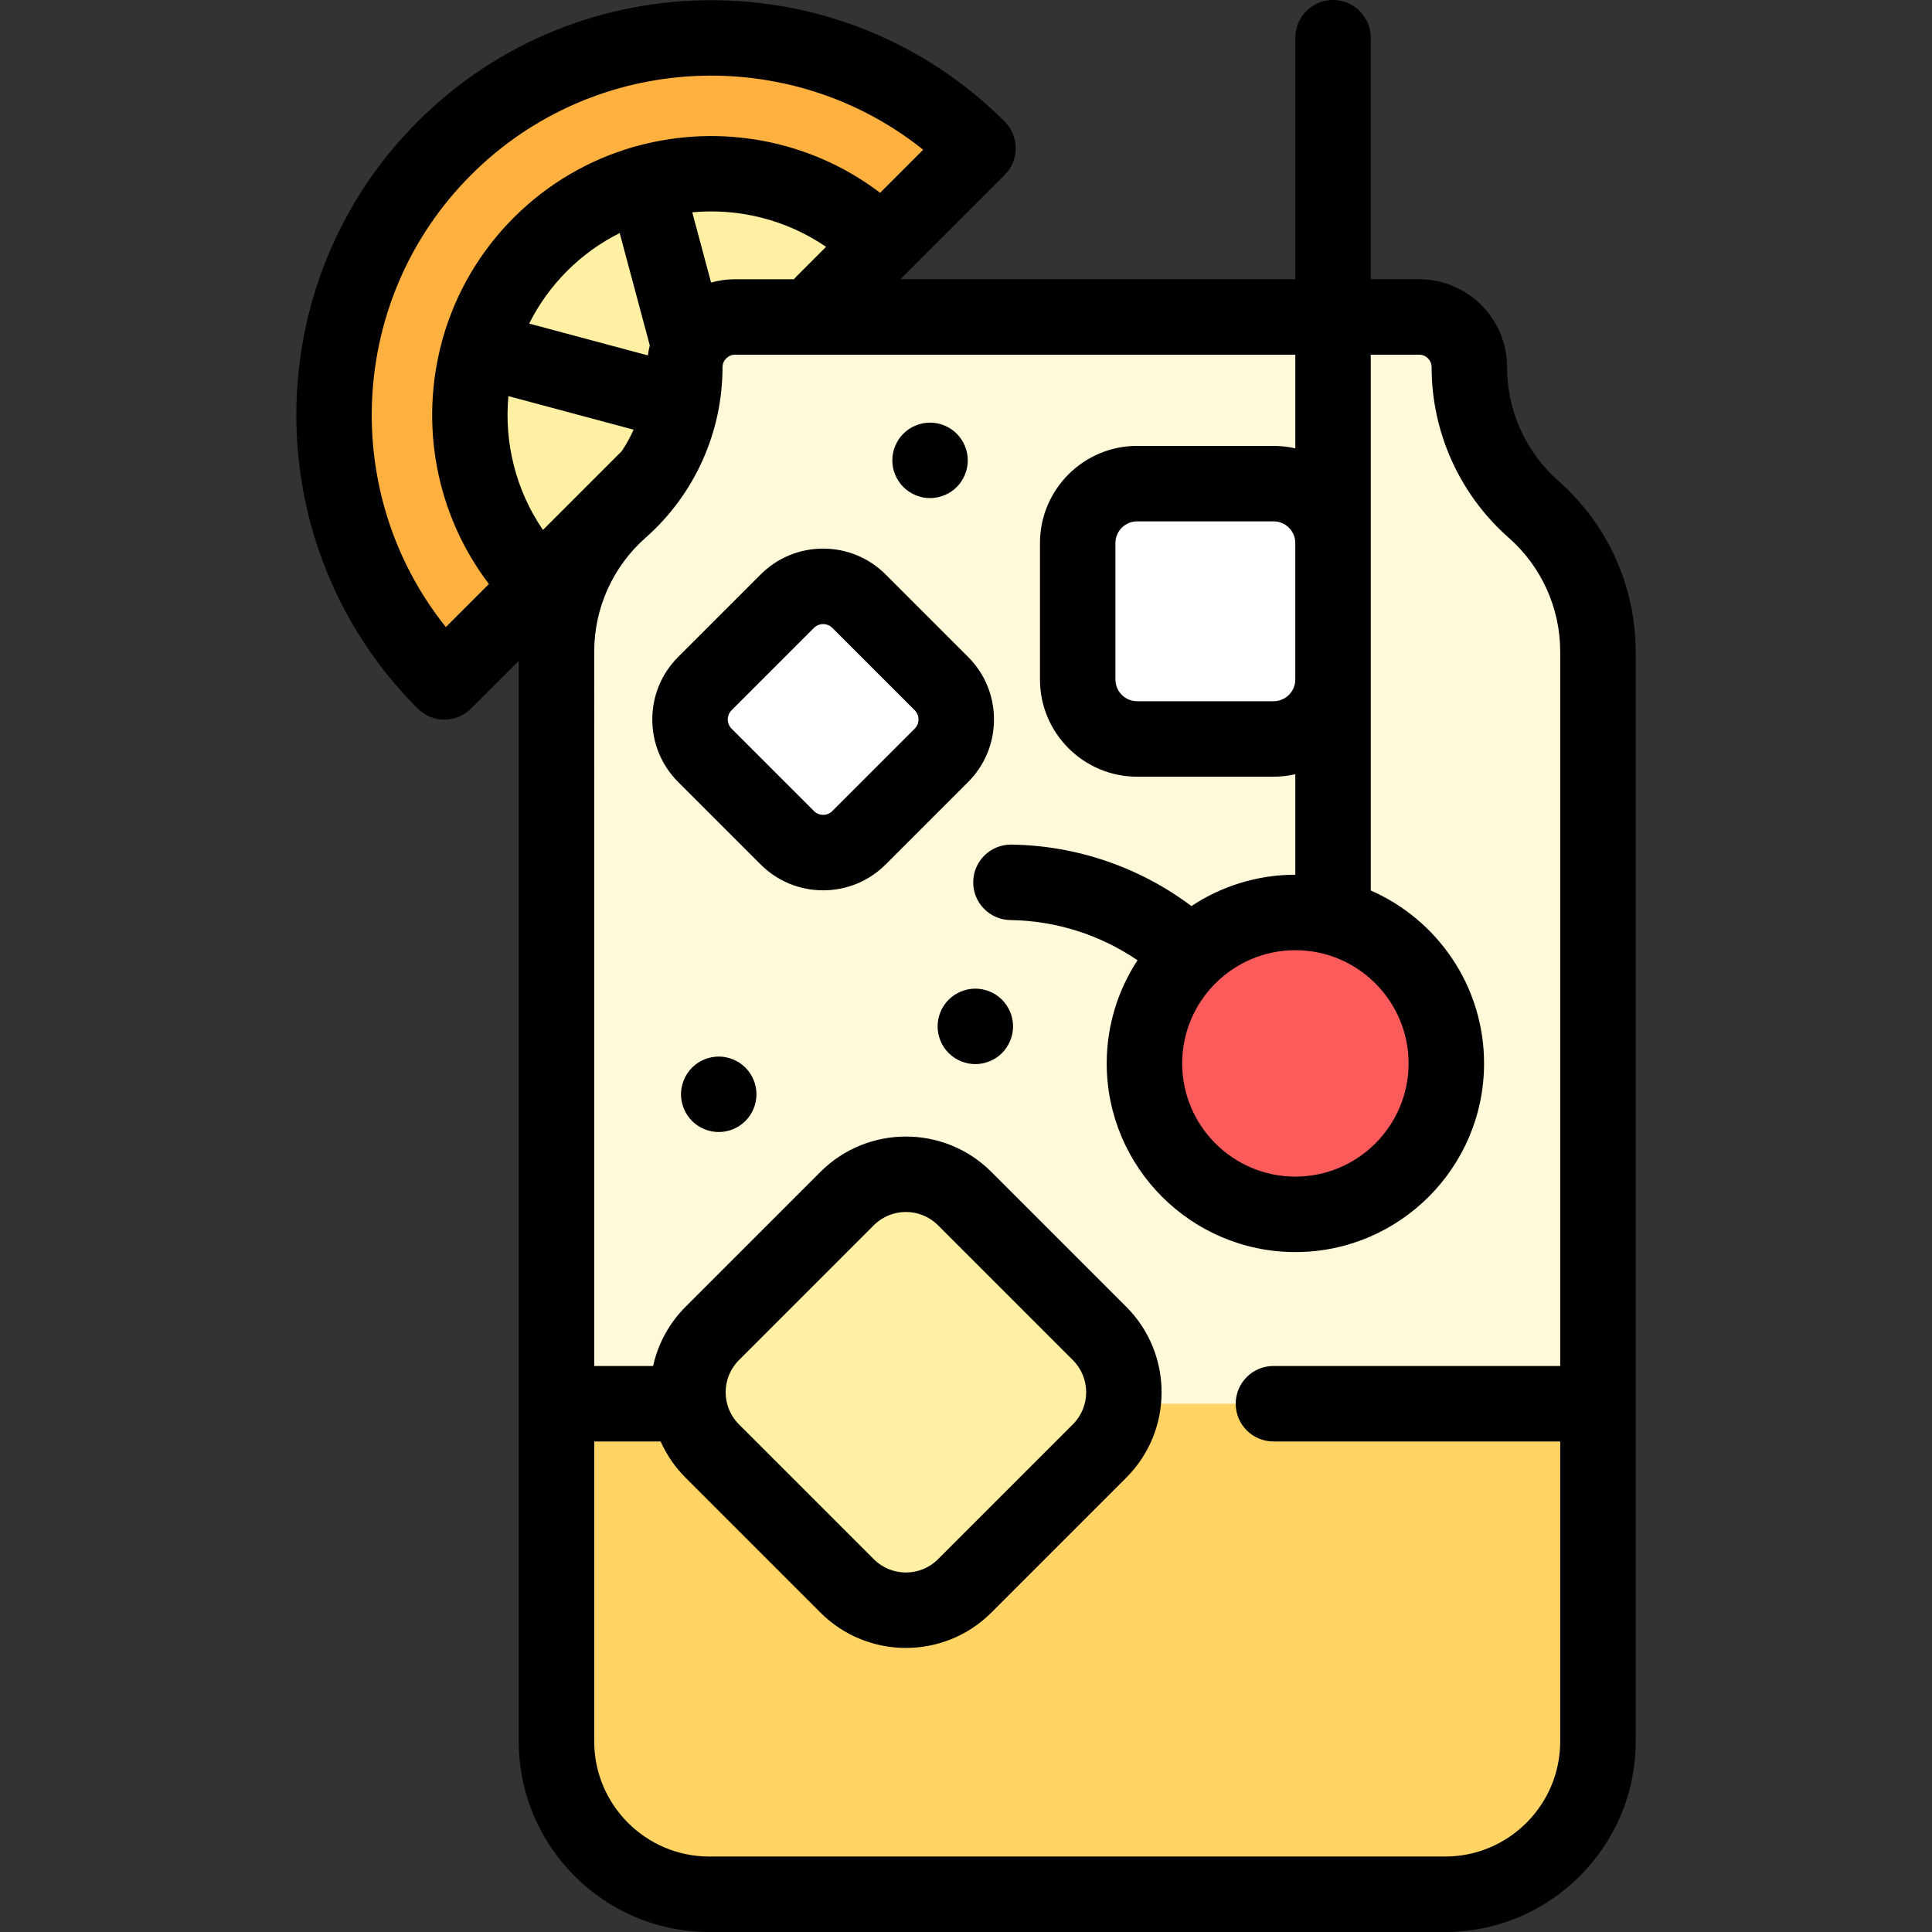 <?xml version="1.0" encoding="iso-8859-1"?>
<!-- Generator: Adobe Illustrator 19.0.0, SVG Export Plug-In . SVG Version: 6.00 Build 0)  -->
<svg version="1.1" id="Capa_1" xmlns="http://www.w3.org/2000/svg" xmlns:xlink="http://www.w3.org/1999/xlink" x="0px" y="0px"
	 viewBox="0 0 512 512" style="enable-background:new 0 0 512 512;" xml:space="preserve">
<rect x="0" y="0" width="512" height="512" fill="#333333" stroke="none"/>
<path style="fill:#FFB140;" d="M117.762,180.711c-39.052-39.052-39.052-102.369,0-141.421s102.369-39.052,141.421,0L117.762,180.711
	z"/>
<path style="fill:#FFF0A4;" d="M233.728,64.745c-24.994-24.994-65.516-24.994-90.51,0s-24.994,65.516,0,90.51"/>
<path style="fill:#FFF8D9;" d="M389.39,97.297L389.39,97.297c0-7.344-5.953-13.297-13.297-13.297H194.807
	c-7.364,0-13.334,5.97-13.334,13.334l0,0c0,14.411-6.19,28.128-16.996,37.662l-0.008,0.007
	c-10.806,9.535-16.996,23.251-16.996,37.662V461.5c0,22.368,18.132,40.5,40.5,40.5h195c22.368,0,40.5-18.132,40.5-40.5V172.703
	c0-14.432-6.208-28.167-17.042-37.703l0,0C395.598,125.464,389.39,111.729,389.39,97.297z"/>
<path style="fill:#FFD364;" d="M147.473,372v89.5c0,22.367,18.132,40.5,40.5,40.5h195c22.368,0,40.5-18.133,40.5-40.5V372H147.473z"
	/>
<path style="fill:#FFF0A4;" d="M188.747,353.386l35.754-35.754c8.6-8.6,22.544-8.6,31.144,0l35.754,35.754
	c8.6,8.6,8.6,22.544,0,31.144l-35.754,35.754c-8.6,8.6-22.544,8.6-31.144,0l-35.754-35.754
	C180.147,375.93,180.147,361.986,188.747,353.386z"/>
<g>
	<path style="fill:#FFFFFF;" d="M301.351,128.167h36.164c8.699,0,15.751,7.052,15.751,15.751v36.164
		c0,8.699-7.052,15.751-15.751,15.751h-36.164c-8.699,0-15.751-7.052-15.751-15.751v-36.164
		C285.6,135.219,292.652,128.167,301.351,128.167z"/>
	<path style="fill:#FFFFFF;" d="M186.801,181.159l21.831-21.831c5.251-5.251,13.765-5.251,19.016,0l21.831,21.831
		c5.251,5.251,5.251,13.765,0,19.016l-21.831,21.831c-5.251,5.251-13.765,5.251-19.016,0l-21.831-21.831
		C181.55,194.924,181.55,186.41,186.801,181.159z"/>
</g>
<circle style="fill:#FC5B5B;" cx="343.289" cy="281.81" r="40"/>
<path d="M263.417,190.667c0-6.263-2.439-12.15-6.867-16.579l-21.831-21.831c-4.429-4.428-10.316-6.867-16.579-6.867
	s-12.15,2.439-16.579,6.867l-21.831,21.831c-4.428,4.429-6.867,10.316-6.867,16.579s2.439,12.15,6.867,16.579l21.831,21.831
	c4.429,4.428,10.316,6.867,16.579,6.867s12.15-2.439,16.579-6.867l21.831-21.831C260.978,202.817,263.417,196.93,263.417,190.667z
	 M242.408,193.104l-21.831,21.831c-0.878,0.878-1.903,1.01-2.437,1.01s-1.559-0.132-2.437-1.01l-21.831-21.831
	c-0.878-0.878-1.01-1.903-1.01-2.437s0.132-1.559,1.01-2.437l21.831-21.831c0.878-0.878,1.903-1.01,2.437-1.01
	s1.559,0.132,2.437,1.01l21.831,21.831c0.878,0.878,1.01,1.903,1.01,2.437S243.285,192.226,242.408,193.104z"/>
<path d="M413.038,127.493c-8.674-7.634-13.648-18.641-13.648-30.196C399.39,84.451,388.939,74,376.092,74h-12.826V10
	c0-5.522-4.478-10-10-10s-10,4.478-10,10v64h-104.65l27.64-27.64c1.875-1.876,2.929-4.419,2.929-7.071s-1.054-5.196-2.929-7.071
	c-42.891-42.889-112.676-42.887-155.564,0c-42.888,42.89-42.888,112.675,0,155.564c1.875,1.875,4.419,2.929,7.071,2.929
	s5.195-1.054,7.071-2.929l12.64-12.64V461.5c0,27.846,22.654,50.5,50.5,50.5h195c27.846,0,50.5-22.654,50.5-50.5V172.703
	C433.473,155.401,426.025,138.923,413.038,127.493z M134.734,104.981l33.18,8.89c-0.891,1.976-1.945,3.878-3.146,5.69
	l-20.883,20.883C136.654,129.864,133.597,117.267,134.734,104.981z M164.223,61.763l7.978,29.777
	c-0.221,0.861-0.388,1.743-0.51,2.639l-31.456-8.429c2.522-5.027,5.864-9.745,10.053-13.934S159.196,64.285,164.223,61.763z
	 M188.445,74.889l-4.991-18.628c12.286-1.137,24.882,1.92,35.464,9.152l-7.85,7.849c-0.237,0.237-0.459,0.484-0.667,0.738h-15.594
	C192.601,74,190.469,74.314,188.445,74.889z M118.153,166.179c-28.246-35.305-26.02-87.118,6.681-119.818
	c32.699-32.699,84.514-34.927,119.818-6.681l-11.415,11.414c-18.659-14.197-42.558-18.341-64.285-12.436
	c0.012,0.016-0.729,0.158-1.079,0.291c-11.624,3.349-22.584,9.583-31.726,18.725c-9.145,9.145-15.382,20.111-18.729,31.74
	c-0.058,0.176-0.123,0.348-0.171,0.53c-0.046,0.173-0.075,0.346-0.111,0.519c-5.912,21.732-1.77,45.639,12.432,64.302
	L118.153,166.179z M382.973,492h-195c-16.817,0-30.5-13.683-30.5-30.5V382h17.608c1.549,3.484,3.742,6.749,6.595,9.602
	l35.753,35.753c6.244,6.243,14.442,9.364,22.644,9.364c8.199-0.001,16.401-3.122,22.644-9.364l35.754-35.754
	c12.484-12.485,12.484-32.8,0-45.286l-35.755-35.754c-12.484-12.484-32.8-12.484-45.286,0l-35.753,35.754
	c-4.465,4.465-7.324,9.934-8.596,15.686h-15.607V172.666c0-11.536,4.962-22.531,13.612-30.164c0.031-0.027,0.063-0.056,0.094-0.084
	c12.898-11.425,20.294-27.851,20.294-45.084c0-1.838,1.496-3.334,3.334-3.334h148.459v24.823c-1.851-0.424-3.774-0.656-5.751-0.656
	h-36.164c-14.199,0-25.751,11.552-25.751,25.751v36.164c0,14.199,11.552,25.751,25.751,25.751h36.164c1.977,0,3.9-0.231,5.751-0.656
	v26.637c-10.167,0.005-19.629,3.067-27.529,8.305c-13.724-10.301-30.415-16.046-47.687-16.29c-0.048-0.001-0.096-0.001-0.144-0.001
	c-5.457,0-9.919,4.385-9.996,9.859c-0.078,5.522,4.336,10.062,9.858,10.14c12.083,0.17,23.79,3.911,33.685,10.653
	c-5.154,7.862-8.164,17.25-8.164,27.333c0,27.57,22.43,50,50,50s50-22.43,50-50c0-20.471-12.371-38.098-30.024-45.824V180.08
	v-36.164V94h12.826c1.818,0,3.298,1.479,3.298,3.297c0,17.301,7.448,33.779,20.435,45.21c8.674,7.634,13.648,18.641,13.648,30.196
	V362h-76c-5.522,0-10,4.478-10,10s4.478,10,10,10h76v79.5C413.473,478.317,399.79,492,382.973,492z M195.819,360.457l35.752-35.754
	c2.345-2.344,5.423-3.516,8.502-3.516c3.078,0,6.158,1.172,8.501,3.516l35.754,35.753c4.688,4.688,4.688,12.315,0,17.003
	l-35.754,35.753c-4.688,4.688-12.314,4.688-17.002,0l-35.753-35.753C191.131,372.771,191.131,365.145,195.819,360.457z
	 M343.29,251.814c16.542,0,30,13.458,30,30s-13.458,30-30,30s-30-13.458-30-30S326.748,251.814,343.29,251.814z M343.266,180.082
	c0,3.171-2.58,5.751-5.751,5.751h-36.164c-3.171,0-5.751-2.58-5.751-5.751v-36.164c0-3.171,2.58-5.751,5.751-5.751h36.164
	c3.171,0,5.751,2.58,5.751,5.751V180.082z"/>
<path d="M258.473,262c-2.63,0-5.21,1.069-7.07,2.93c-1.86,1.861-2.93,4.44-2.93,7.07s1.069,5.21,2.93,7.069
	c1.86,1.86,4.44,2.931,7.07,2.931s5.21-1.07,7.069-2.931c1.86-1.859,2.931-4.439,2.931-7.069s-1.07-5.21-2.931-7.07
	C263.683,263.069,261.103,262,258.473,262z"/>
<path d="M190.473,280c-2.63,0-5.21,1.069-7.07,2.93c-1.86,1.861-2.93,4.44-2.93,7.07s1.069,5.21,2.93,7.069
	c1.86,1.86,4.44,2.931,7.07,2.931s5.21-1.07,7.069-2.931c1.86-1.859,2.931-4.439,2.931-7.069s-1.07-5.21-2.931-7.07
	C195.683,281.069,193.103,280,190.473,280z"/>
<path d="M246.473,132c2.63,0,5.21-1.07,7.069-2.931c1.86-1.859,2.931-4.439,2.931-7.069s-1.07-5.21-2.931-7.07
	c-1.859-1.86-4.439-2.93-7.069-2.93s-5.21,1.069-7.07,2.93c-1.86,1.861-2.93,4.44-2.93,7.07s1.069,5.21,2.93,7.069
	C241.263,130.93,243.843,132,246.473,132z"/>
<g>
</g>
<g>
</g>
<g>
</g>
<g>
</g>
<g>
</g>
<g>
</g>
<g>
</g>
<g>
</g>
<g>
</g>
<g>
</g>
<g>
</g>
<g>
</g>
<g>
</g>
<g>
</g>
<g>
</g>
</svg>
